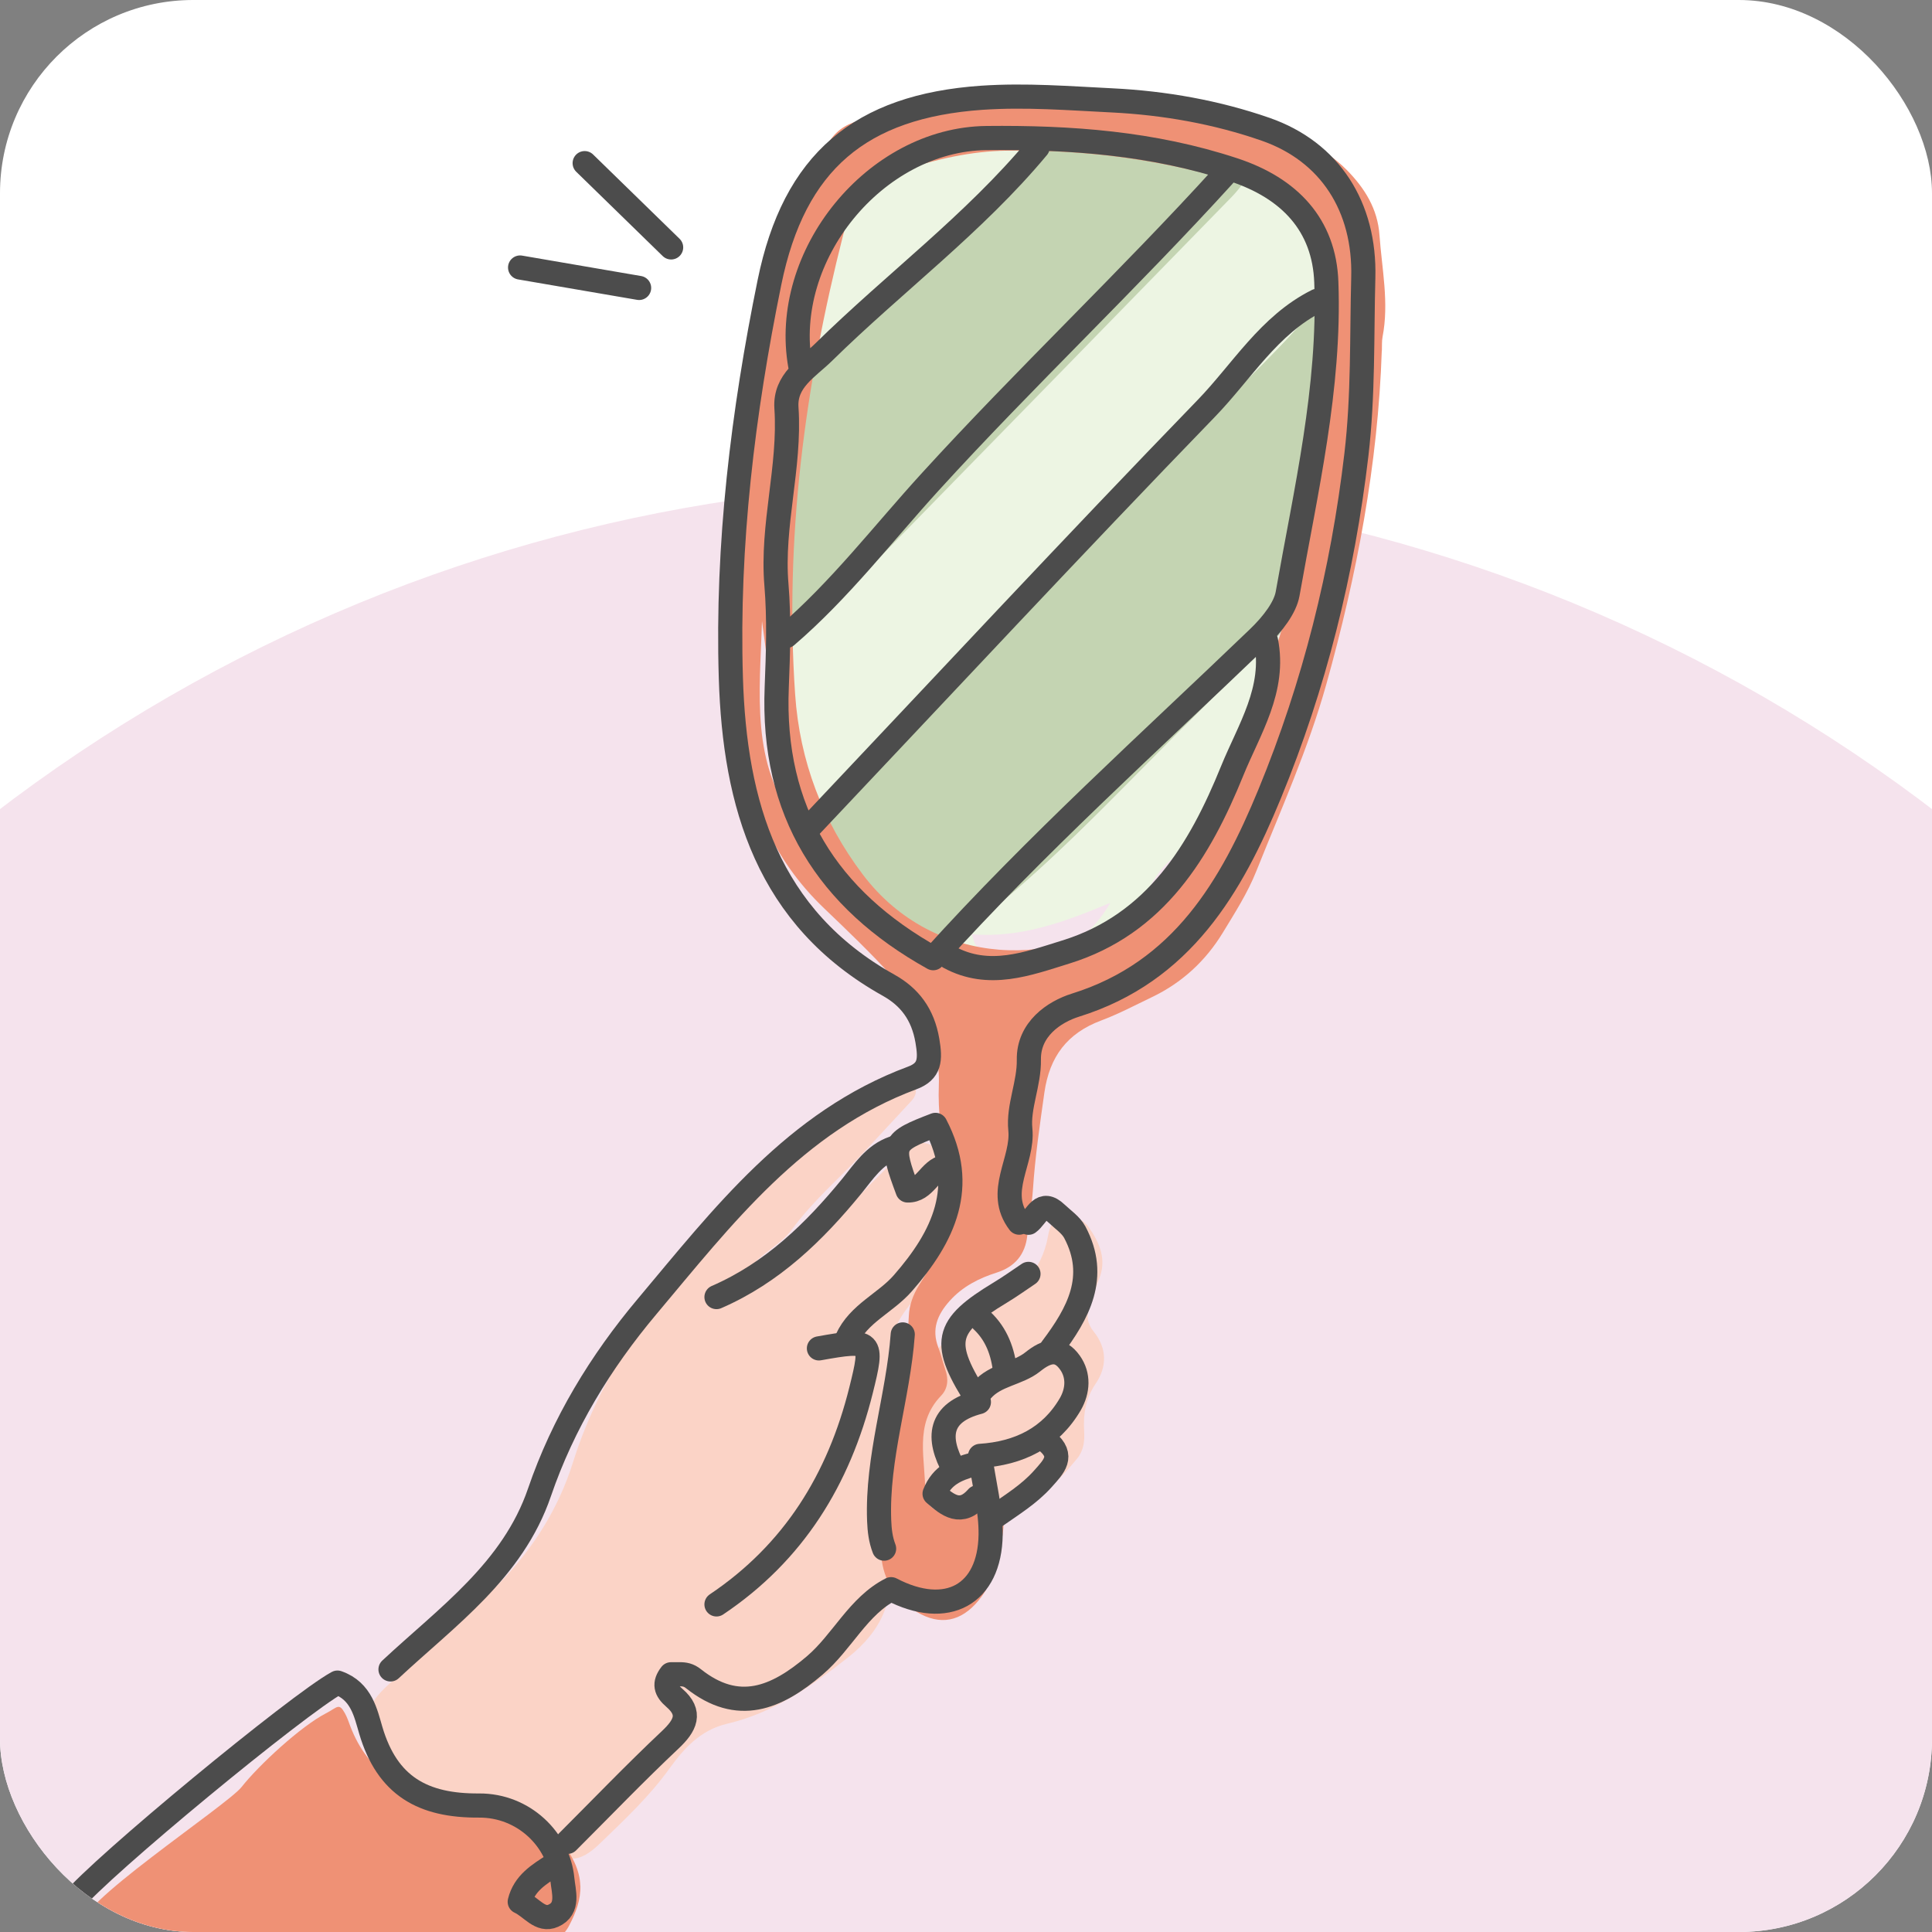 <svg width="80" height="80" viewBox="0 0 80 80" fill="none" xmlns="http://www.w3.org/2000/svg">
<rect x="0" y="0" width="80" height="80" fill="#808080" stroke="none"/>
<g clip-path="url(#clip0_1659_4504)">
<rect width="80" height="80" rx="8" fill="white"/>
<circle cx="40" cy="86" r="66" fill="#F5E3ED"/>
<path d="M38.333 39.513C37.261 38.874 36.148 38.295 35.236 37.419C34.2 36.423 33.376 35.347 33.914 33.78C34.34 33.76 34.593 33.459 34.867 33.193C38.755 29.385 42.495 25.428 46.211 21.451C46.299 21.359 46.392 21.27 46.472 21.166C48.645 18.378 51.397 16.136 53.759 13.525C54.189 13.051 54.695 12.886 55.302 12.919C55.419 13.987 55.531 15.06 55.619 16.124C55.808 18.434 55.419 20.716 54.599 22.893C54.153 24.078 53.663 25.256 52.944 26.32C51.682 27.208 50.73 28.417 49.642 29.486C46.914 32.161 44.335 34.989 41.386 37.436C40.953 37.793 40.483 38.147 40.237 38.693C39.631 39.03 39.153 39.657 38.337 39.517L38.333 39.513Z" fill="#C4D4B2"/>
<path d="M55.297 12.914C54.69 12.882 54.184 13.047 53.754 13.521C51.396 16.132 48.645 18.374 46.467 21.162C46.387 21.262 46.294 21.35 46.206 21.447C42.49 25.424 38.75 29.377 34.861 33.189C34.588 33.458 34.335 33.755 33.91 33.776C33.251 33.478 33.094 32.86 32.961 32.241C32.692 30.956 32.459 29.662 32.186 28.377C32.098 27.951 31.937 27.541 31.812 27.123C32.467 27.135 32.845 26.669 33.251 26.264C34.516 24.994 35.789 23.725 37.043 22.443C41.703 17.683 46.355 12.918 51.003 8.146C51.312 7.829 51.569 7.455 51.85 7.105C54.526 7.656 56.108 10.018 55.55 12.641C55.526 12.746 55.381 12.822 55.293 12.914H55.297Z" fill="#EDF5E3"/>
<path d="M51.855 7.109C51.574 7.459 51.317 7.829 51.008 8.15C46.36 12.918 41.704 17.687 37.048 22.447C35.795 23.729 34.525 24.998 33.256 26.267C32.85 26.673 32.476 27.135 31.818 27.127C31.291 24.52 31.573 21.933 32.047 19.358C32.127 18.92 32.404 18.414 32.272 18.056C31.894 17.016 32.408 16.417 33.095 15.807C33.376 15.558 33.577 15.22 33.814 14.919C35.381 13.895 36.622 12.505 37.956 11.219C39.615 9.624 41.178 7.941 42.969 6.471C44.034 5.599 45.127 5.165 46.452 5.181C47.681 5.462 48.915 5.732 50.14 6.033C50.823 6.202 51.47 6.455 51.855 7.109Z" fill="#C4D4B2"/>
<path d="M40.237 38.689C40.482 38.142 40.952 37.789 41.386 37.431C44.334 34.985 46.913 32.157 49.641 29.481C50.73 28.413 51.682 27.204 52.943 26.316C53.072 26.967 52.919 27.569 52.702 28.184C52.128 29.807 51.606 31.45 51.055 33.085C50.702 34.133 50.3 35.073 49.002 35.358C48.332 35.507 47.926 36.206 47.544 36.813C47.034 37.62 46.56 38.452 45.849 39.119C45.323 39.613 44.756 40.018 44.065 40.191C43.206 40.404 42.302 40.452 41.627 41.151C41.434 41.352 41.149 41.228 40.912 41.119C39.984 40.693 39.1 40.203 38.341 39.508C39.152 39.649 39.634 39.022 40.241 38.685C40.313 38.858 40.337 39.119 40.466 39.195C42.338 40.32 44.7 39.593 45.974 37.387C44.053 38.191 42.233 38.853 40.245 38.685L40.237 38.689Z" fill="#EDF5E3"/>
<path d="M46.452 5.181C45.127 5.165 44.034 5.599 42.969 6.471C41.178 7.941 39.615 9.628 37.956 11.219C36.618 12.505 35.381 13.895 33.814 14.919C33.698 14.28 33.722 13.658 33.886 13.023C34.204 11.79 34.453 10.54 34.778 9.307C35.409 6.893 37.072 5.475 39.422 4.969C41.097 4.607 42.809 4.322 44.552 4.45C45.271 4.507 45.95 4.595 46.452 5.181Z" fill="#EDF5E3"/>
<path d="M37.409 44.598C37.518 44.662 37.727 44.727 37.827 44.867C37.988 45.092 37.947 45.361 37.755 45.57C37.152 46.229 36.533 46.88 35.931 47.539C34.89 48.672 33.705 49.664 32.785 50.917C32.42 51.415 31.829 51.749 31.359 52.175C31.295 52.231 31.279 52.432 31.331 52.496C31.391 52.576 31.572 52.648 31.661 52.616C32.581 52.295 33.364 51.749 34.047 51.062C34.955 50.154 35.846 49.226 36.758 48.322C37.076 48.009 37.421 47.719 37.779 47.45C37.996 47.286 38.273 47.298 38.514 47.398C39.675 47.88 40.298 49.178 39.94 50.375C39.623 51.431 39.165 52.407 38.377 53.211C38.108 53.484 37.867 53.789 37.63 54.087C37.052 54.81 36.742 55.589 36.803 56.565C36.875 57.71 36.746 58.847 36.55 60C36.304 61.43 36.204 62.916 36.662 64.379C37.216 66.146 36.449 67.581 35.127 68.621C33.625 69.806 32.026 70.931 30.106 71.377C29.009 71.634 28.322 72.397 27.728 73.221C26.896 74.382 25.868 75.342 24.855 76.322C23.976 77.174 23.405 77.186 22.566 76.278C21.602 75.233 20.517 74.587 19.071 74.502C18.448 74.466 17.825 74.225 17.223 74.012C16.54 73.771 15.977 73.373 15.68 72.662C15.021 71.1 15.033 70.629 16.387 69.493C17.861 68.255 19.284 66.97 20.637 65.6C22.059 64.158 23.12 62.479 23.723 60.562C24.739 57.312 26.587 54.597 28.76 52.022C30.17 50.351 31.677 48.784 33.243 47.266C34.023 46.51 34.886 45.835 35.746 45.173C36.2 44.823 36.722 44.546 37.409 44.602V44.598Z" fill="#FBD3C6"/>
<path d="M39.872 63.073C39.502 63.053 39.241 63.061 38.992 63.017C38.076 62.856 37.574 62.145 37.803 61.221C37.915 60.772 38.036 60.37 37.819 59.928C37.497 59.273 37.65 58.687 38.104 58.148C38.317 57.895 38.458 57.59 38.413 57.264C38.281 56.28 38.907 55.71 39.558 55.179C40 54.818 40.514 54.549 41.005 54.248C42.19 53.52 43.15 52.621 43.399 51.17C43.471 50.757 43.612 50.435 44.086 50.387C44.503 50.347 44.857 50.492 45.09 50.829C45.544 51.48 45.841 52.171 45.5 52.986C45.351 53.34 45.279 53.725 45.13 54.079C44.961 54.481 45.026 54.814 45.291 55.143C45.845 55.834 45.841 56.598 45.375 57.285C44.945 57.915 44.849 58.57 44.893 59.289C44.917 59.679 44.865 60.069 44.612 60.382C43.355 61.928 41.896 63.105 39.872 63.073Z" fill="#FBD3C6"/>
<path d="M57.217 14.518C57.061 19.226 56.181 23.826 54.919 28.337C54.18 30.98 53.044 33.519 52.019 36.078C51.666 36.966 51.139 37.789 50.641 38.609C49.926 39.786 48.946 40.694 47.693 41.292C46.998 41.626 46.315 41.987 45.596 42.257C44.19 42.783 43.459 43.751 43.245 45.245C43.057 46.579 42.86 47.909 42.772 49.254C42.727 49.893 42.607 50.524 42.538 51.159C42.454 51.95 42.02 52.456 41.277 52.693C40.53 52.93 39.859 53.272 39.325 53.866C38.815 54.437 38.562 55.039 38.855 55.798C38.971 56.096 39.04 56.413 39.144 56.714C39.281 57.108 39.257 57.494 38.967 57.795C37.814 58.992 38.341 60.466 38.308 61.832C38.296 62.306 38.742 62.624 39.224 62.684C39.598 62.728 39.988 62.684 40.365 62.624C41.538 62.451 41.687 62.604 41.474 63.789C41.313 64.676 41.116 65.552 40.518 66.275C39.795 67.151 38.927 67.324 37.959 66.745C37.003 66.175 36.505 65.299 36.477 64.202C36.436 62.792 36.456 61.386 36.73 59.984C37.083 58.161 37.549 56.353 37.633 54.485C37.654 54.027 37.81 53.617 38.051 53.223C38.353 52.733 38.682 52.243 38.887 51.713C39.325 50.576 39.666 49.455 39.277 48.17C38.963 47.141 38.835 46.013 38.875 44.94C38.943 43.108 38.108 41.726 36.971 40.469C36.071 39.468 35.091 38.537 34.118 37.605C31.965 35.544 30.877 32.961 30.744 30.06C30.599 26.927 30.672 23.785 30.965 20.644C31.202 18.089 31.479 15.546 31.837 13.007C32.082 11.28 32.548 9.621 33.102 7.982C33.375 7.178 33.906 6.524 34.364 5.829C34.697 5.318 35.175 5.077 35.778 4.941C37.979 4.447 40.197 4.105 42.454 4.165C45.728 4.254 48.986 4.579 52.192 5.29C53.514 5.584 54.779 6.033 55.771 7.042C56.518 7.801 57.045 8.653 57.121 9.733C57.221 11.135 57.523 12.533 57.249 13.947C57.213 14.136 57.229 14.333 57.221 14.522L57.217 14.518ZM55 13.666C55 12.959 55.02 12.252 55 11.549C54.919 9.295 54.453 8.677 52.296 7.893C52.176 7.849 52.051 7.821 51.927 7.781C48.608 6.664 45.198 6.19 41.699 6.238C40.2 6.258 38.782 6.596 37.364 7.042C36.011 7.468 35.271 8.311 34.918 9.709C33.327 15.968 32.483 22.291 32.925 28.755C33.114 31.515 34.066 34.017 35.729 36.215C38.698 40.135 44.005 40.139 47.018 37.556C48.388 36.379 49.548 35.026 50.36 33.374C51.268 31.523 51.891 29.57 52.565 27.634C54.148 23.114 54.747 18.427 55 13.674V13.666ZM33.006 34.102C32.19 31.414 31.957 28.638 31.552 25.714C31.463 28.735 31.065 31.631 33.006 34.102Z" fill="#EF9175"/>
<path d="M24.032 78.069C24.052 78.668 23.843 79.202 23.574 79.72C23.309 80.235 22.879 80.472 22.308 80.391C21.931 80.335 21.357 80.629 21 80.5C17.224 79.166 6.617 82.271 3.5 79.72C2.773 79.126 9.397 74.763 10 74C10.719 73.088 12.451 71.485 13.5 70.943C13.974 70.698 14.033 70.493 14.282 70.943C14.375 71.108 14.435 71.292 14.503 71.473C15.25 73.442 16.789 74.313 18.781 74.546C19.163 74.59 19.553 74.574 19.934 74.611C21.208 74.727 22.248 75.342 23.14 76.209C23.703 76.756 24.012 77.471 24.028 78.077L24.032 78.069Z" fill="#EF9175"/>
<path d="M42.202 50.628C41.226 49.342 42.383 48.073 42.25 46.767C42.154 45.831 42.62 44.875 42.603 43.879C42.583 42.617 43.648 41.898 44.532 41.621C48.951 40.243 50.995 36.708 52.574 32.872C54.422 28.381 55.595 23.697 56.166 18.824C56.455 16.361 56.386 13.931 56.451 11.488C56.527 8.564 55.077 6.286 52.41 5.354C50.377 4.647 48.232 4.265 46.058 4.157C44.259 4.069 42.499 3.924 40.651 4.048C35.634 4.398 32.882 6.688 31.862 11.693C30.765 17.064 30.094 22.548 30.263 28.063C30.423 33.314 31.785 37.998 36.799 40.798C37.666 41.284 38.213 41.995 38.401 43.092C38.534 43.875 38.518 44.361 37.767 44.638C32.934 46.434 29.933 50.363 26.792 54.103C24.868 56.392 23.317 58.935 22.337 61.8C21.232 65.029 18.52 66.934 16.17 69.127" stroke="#4C4C4C" stroke-linecap="round" stroke-linejoin="round"/>
<path d="M54.542 12.456C52.541 13.457 51.425 15.389 49.942 16.919C44.407 22.636 38.987 28.461 33.524 34.242" stroke="#4C4C4C" stroke-linecap="round" stroke-linejoin="round"/>
<path d="M33.139 15.156C32.316 10.589 36.236 5.764 40.852 5.716C44.319 5.68 47.737 5.925 51.08 7.03C53.398 7.793 54.836 9.315 54.92 11.686C55.081 16.068 54.069 20.319 53.317 24.589C53.217 25.151 52.719 25.822 52.104 26.413C47.585 30.755 42.909 34.953 38.643 39.677C34.272 37.243 31.95 33.603 32.163 28.457C32.219 27.047 32.267 25.621 32.151 24.219C31.942 21.749 32.729 19.35 32.565 16.892C32.488 15.759 33.436 15.241 34.103 14.586C37.02 11.718 40.334 9.263 42.969 6.098" stroke="#4C4C4C" stroke-linecap="round" stroke-linejoin="round"/>
<path d="M50.686 7.251C46.741 11.593 42.471 15.618 38.518 19.953C36.558 22.102 34.782 24.428 32.56 26.336" stroke="#4C4C4C" stroke-linecap="round" stroke-linejoin="round"/>
<path d="M52.421 26.529C52.827 28.542 51.718 30.209 51.027 31.908C49.681 35.23 47.858 38.271 44.122 39.424C42.563 39.906 40.952 40.525 39.309 39.637" stroke="#4C4C4C" stroke-linecap="round" stroke-linejoin="round"/>
<path d="M33.91 55.834C36.128 55.436 36.168 55.505 35.654 57.569C34.734 61.261 32.866 64.29 29.668 66.435" stroke="#4C4C4C" stroke-linecap="round" stroke-linejoin="round"/>
<path d="M3 78.748C4.157 77.314 12.354 70.553 13.973 69.673C14.977 70.023 15.146 70.955 15.355 71.654C16.038 73.96 17.516 74.779 19.834 74.763C21.678 74.751 23.128 76.165 23.285 77.808C23.333 78.322 23.582 79.029 22.911 79.326C22.369 79.568 22.015 78.977 21.521 78.748C21.706 77.981 22.321 77.611 22.919 77.23" stroke="#4C4C4C" stroke-linecap="round" stroke-linejoin="round"/>
<path d="M40.659 57.569C41.221 56.919 42.141 56.891 42.764 56.392C43.358 55.914 43.861 55.798 44.306 56.425C44.676 56.947 44.64 57.586 44.319 58.144C43.503 59.542 42.193 60.181 40.583 60.285C40.755 61.494 41.032 62.519 41.02 63.543C40.988 66.03 39.213 67.014 36.899 65.805C35.537 66.496 34.886 67.982 33.737 68.962C32.147 70.316 30.564 70.979 28.716 69.513C28.519 69.356 28.346 69.324 28.129 69.328C28.001 69.328 27.872 69.328 27.784 69.328C27.486 69.713 27.555 69.987 27.924 70.304C28.648 70.927 28.378 71.453 27.756 72.039C26.301 73.409 24.916 74.852 23.502 76.266" stroke="#4C4C4C" stroke-linecap="round" stroke-linejoin="round"/>
<path d="M37.381 55.256C37.192 57.843 36.304 60.342 36.404 62.969C36.42 63.375 36.465 63.752 36.609 64.126" stroke="#4C4C4C" stroke-linecap="round" stroke-linejoin="round"/>
<path d="M36.995 47.543C36.204 47.816 35.758 48.519 35.284 49.101C33.713 51.022 31.978 52.705 29.668 53.709" stroke="#4C4C4C" stroke-linecap="round" stroke-linejoin="round"/>
<path d="M39.117 48.315C38.482 48.443 38.309 49.311 37.582 49.295C36.863 47.358 36.895 47.286 38.735 46.579C40.069 49.13 39.076 51.203 37.385 53.135C36.666 53.959 35.553 54.389 35.071 55.449" stroke="#4C4C4C" stroke-linecap="round" stroke-linejoin="round"/>
<path d="M43.551 55.834C44.644 54.384 45.488 52.87 44.504 51.022C44.339 50.716 44.005 50.495 43.744 50.246C43.118 49.648 42.933 50.383 42.587 50.632" stroke="#4C4C4C" stroke-linecap="round" stroke-linejoin="round"/>
<path d="M43.359 59.687C44.078 60.297 43.64 60.723 43.178 61.241C42.612 61.872 41.913 62.298 41.238 62.772" stroke="#4C4C4C" stroke-linecap="round" stroke-linejoin="round"/>
<path d="M42.587 52.749C42.202 53.006 41.824 53.279 41.43 53.516C39.084 54.931 38.94 55.589 40.534 58.056C38.867 58.49 38.779 59.534 39.506 60.844" stroke="#4C4C4C" stroke-linecap="round" stroke-linejoin="round"/>
<path d="M40.273 60.651C39.607 60.832 38.996 61.089 38.699 61.852C39.257 62.342 39.795 62.768 40.466 62.001" stroke="#4C4C4C" stroke-linecap="round" stroke-linejoin="round"/>
<path d="M40.658 54.677C41.273 55.252 41.53 55.987 41.622 56.798" stroke="#4C4C4C" stroke-linecap="round" stroke-linejoin="round"/>
<path d="M21.536 11.077L26.464 11.923" stroke="#4C4C4C" stroke-linecap="round"/>
<path d="M24.21 6.755L27.79 10.245" stroke="#4C4C4C" stroke-linecap="round"/>
</g>
<defs>
<clipPath id="clip0_1659_4504">
<rect width="80" height="80" rx="8" fill="white"/>
</clipPath>
</defs>
</svg>

